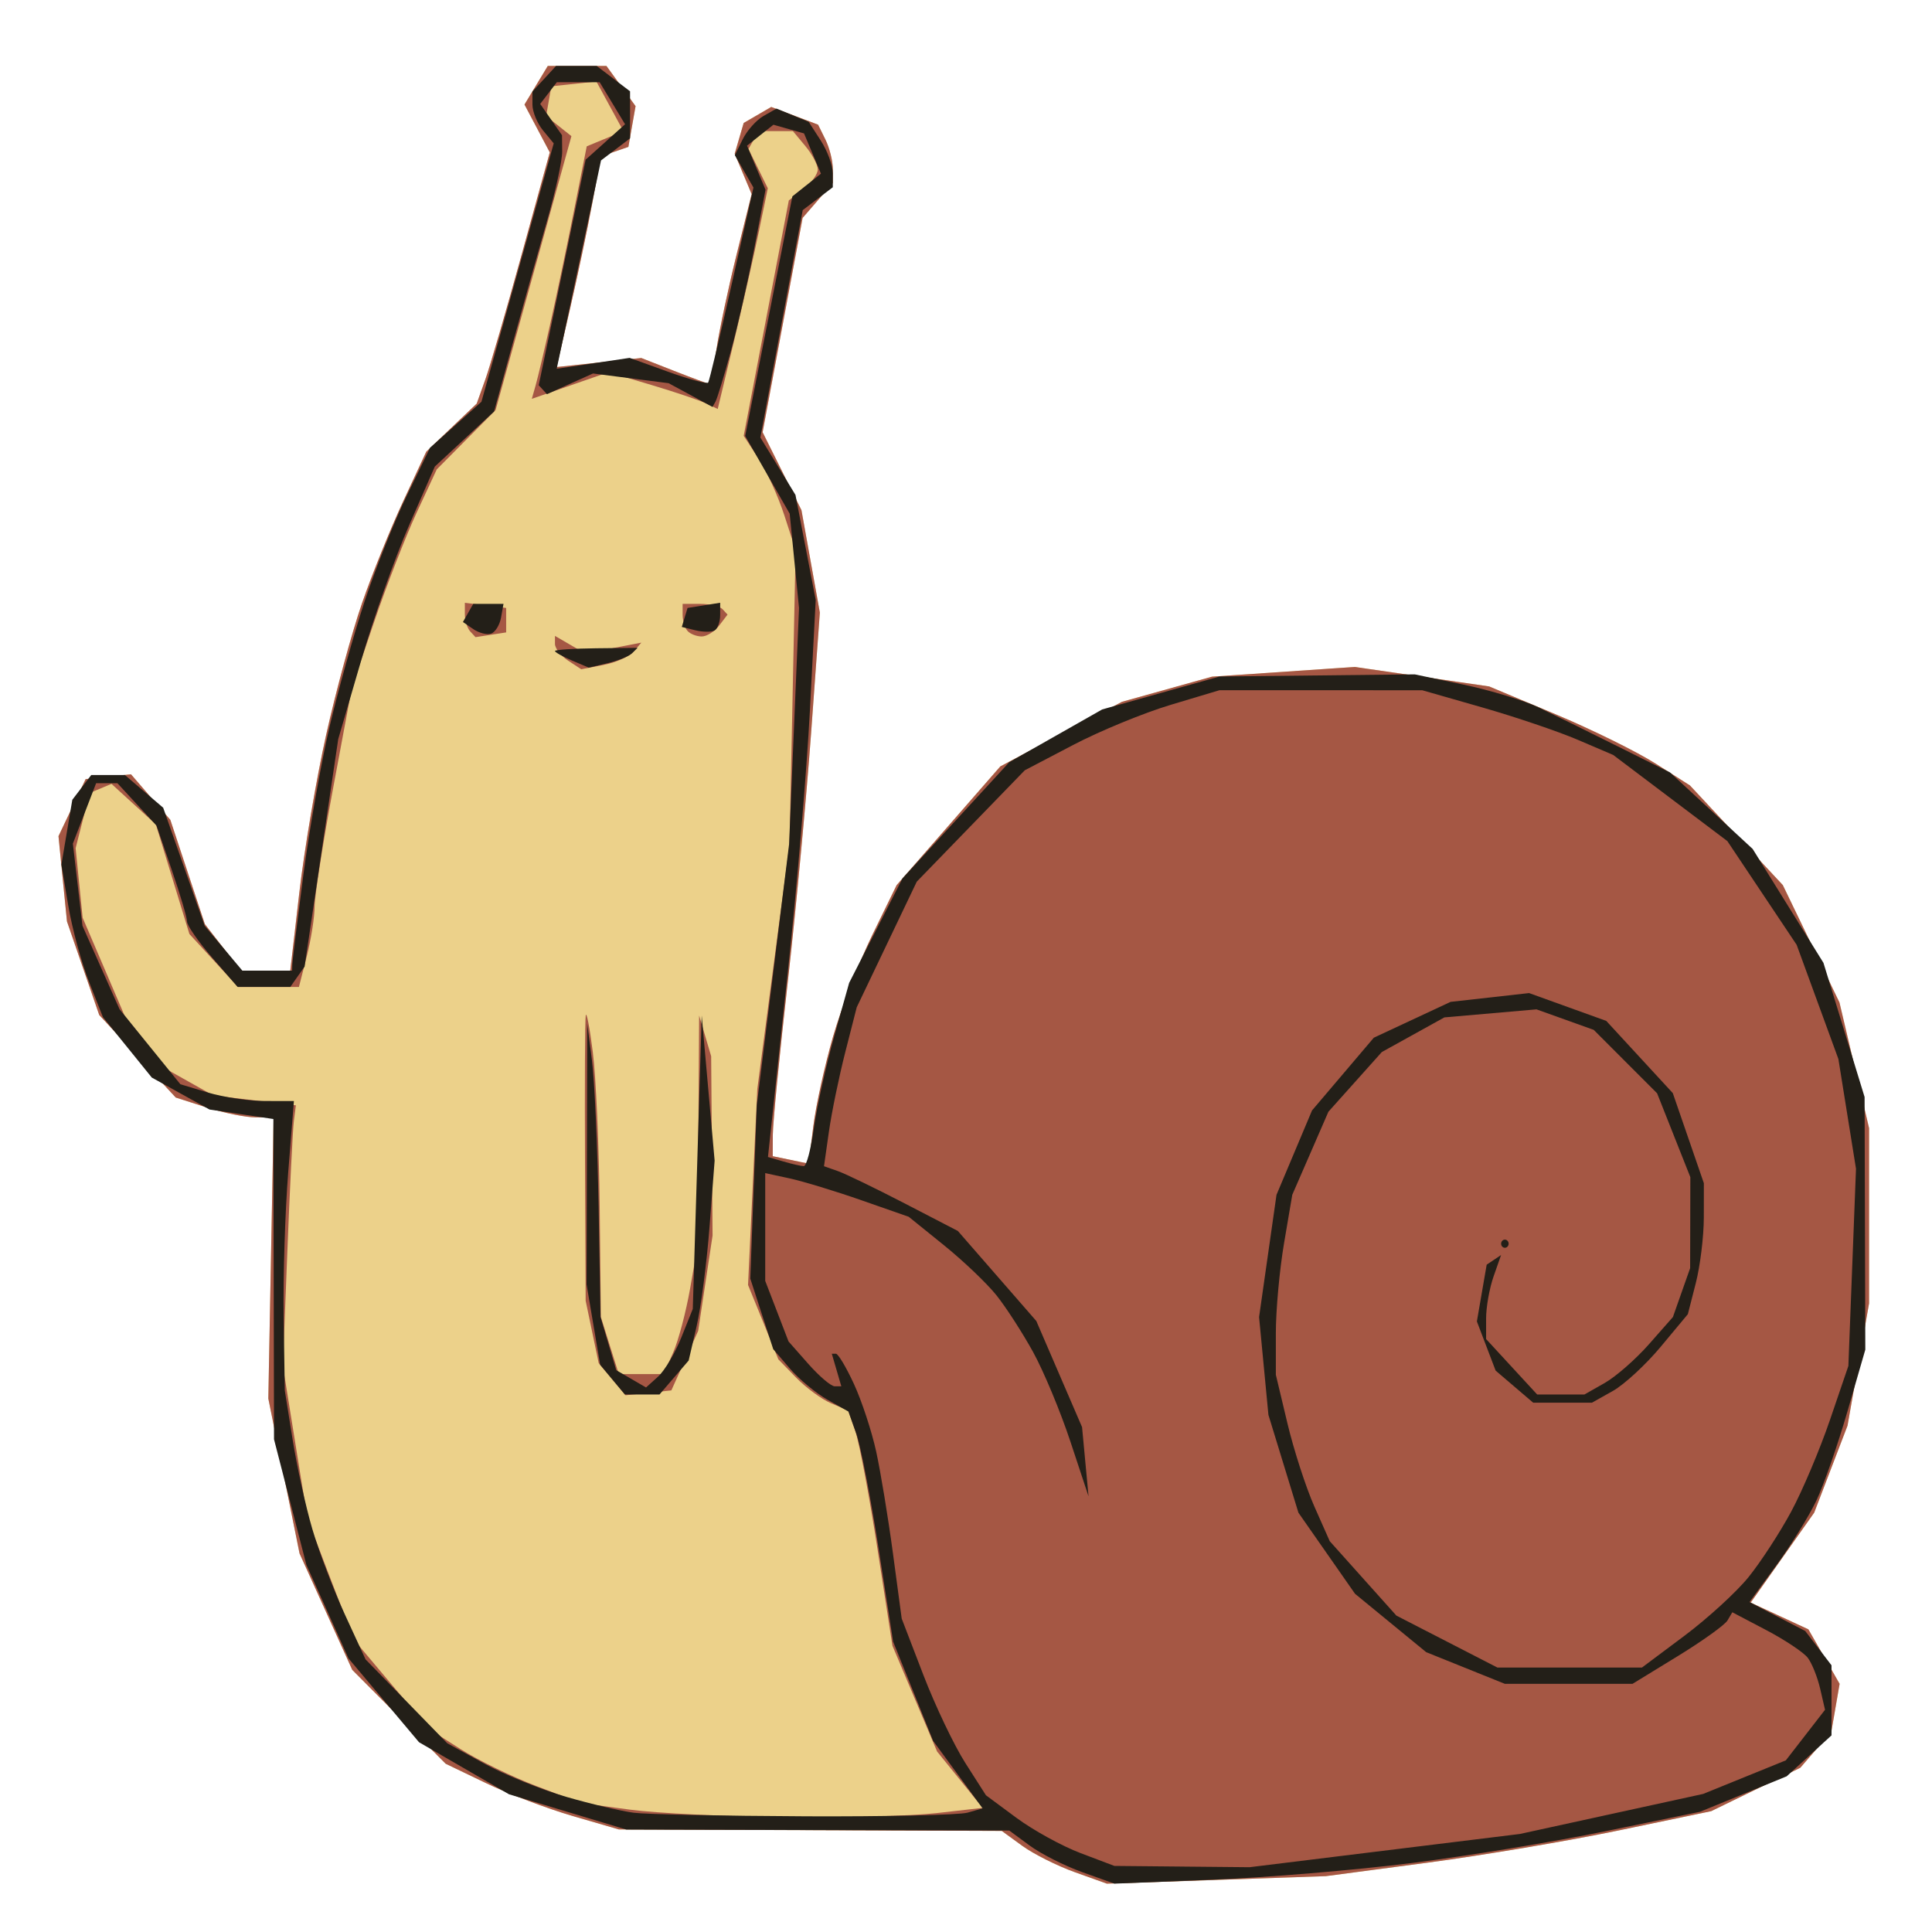 <?xml version="1.0" encoding="UTF-8" standalone="no"?>
<!-- Created with Inkscape (http://www.inkscape.org/) -->

<svg
   xmlns:osb="http://www.openswatchbook.org/uri/2009/osb"
   xmlns:dc="http://purl.org/dc/elements/1.1/"
   xmlns:cc="http://creativecommons.org/ns#"
   xmlns:rdf="http://www.w3.org/1999/02/22-rdf-syntax-ns#"
   xmlns:svg="http://www.w3.org/2000/svg"
   xmlns="http://www.w3.org/2000/svg"
   xmlns:sodipodi="http://sodipodi.sourceforge.net/DTD/sodipodi-0.dtd"
   xmlns:inkscape="http://www.inkscape.org/namespaces/inkscape"
   width="64"
   height="64"
   viewBox="0 0 64 64"
   id="svg2"
   version="1.1"
   inkscape:version="0.91 r13725"
   sodipodi:docname="enemy_snail.svg">
  <defs
     id="defs4">
    <linearGradient
       id="linearGradient4186"
       osb:paint="solid">
      <stop
         style="stop-color:#3d748b;stop-opacity:1;"
         offset="0"
         id="stop4188" />
    </linearGradient>
  </defs>
  <sodipodi:namedview
     id="base"
     pagecolor="#ffffff"
     bordercolor="#666666"
     borderopacity="1.0"
     inkscape:pageopacity="0.0"
     inkscape:pageshadow="2"
     inkscape:zoom="5.6568542"
     inkscape:cx="38.524464"
     inkscape:cy="36.623073"
     inkscape:document-units="px"
     inkscape:current-layer="layer1"
     showgrid="true"
     units="px"
     inkscape:showpageshadow="false"
     inkscape:snap-bbox="true"
     inkscape:bbox-nodes="true"
     inkscape:object-nodes="true"
     inkscape:window-width="1024"
     inkscape:window-height="745"
     inkscape:window-x="-8"
     inkscape:window-y="-8"
     inkscape:window-maximized="1">
    <inkscape:grid
       type="xygrid"
       id="grid3336"
       spacingx="2"
       spacingy="2"
       empspacing="1" />
  </sodipodi:namedview>
  <g
     inkscape:label="Layer 1"
     inkscape:groupmode="layer"
     id="layer1"
     transform="translate(0,-988.362)">
    <g
       id="g4146"
       transform="matrix(0.199,0,0,0.216,1.469,974.076)">
      <path
         style="fill:#ecd18a"
         d="m 195.095,354.444 -18.22,0.577 -5.346,-1.764 c -2.94,-0.97 -6.878,-2.79 -8.75,-4.044 l -3.404,-2.28 -31.875,-0.116 -31.875,-0.116 -7.668,-2.053 c -4.217,-1.129 -10.701,-3.394 -14.409,-5.034 l -6.741,-2.981 -7.775,-7.199 -7.775,-7.199 -4.388,-8.931 L 42.481,304.375 39.883,292.5 37.285,280.625 37.728,259.062 38.171,237.5 l -3.003,0 c -1.652,0 -5.318,-0.684 -8.148,-1.52 L 21.875,234.46 15.505,228.129 9.134,221.798 6.45,214.623 3.766,207.448 3.06,200.912 2.355,194.375 4.615,190 6.875,185.625 l 3.773,-0.37 3.773,-0.37 3.276,3.495 3.276,3.495 2.872,7.995 2.872,7.995 3.002,3.568 3.002,3.568 4.11,0 4.11,0 1.507,-11.973 c 0.829,-6.585 2.834,-17.453 4.456,-24.151 1.622,-6.698 4.313,-15.802 5.98,-20.231 1.667,-4.429 4.756,-11.469 6.863,-15.644 l 3.832,-7.592 4.197,-3.685 4.197,-3.685 1.439,-3.707 c 0.791,-2.039 3.529,-10.708 6.083,-19.265 l 4.644,-15.558 -2.106,-3.669 -2.106,-3.669 1.94,-2.961 1.94,-2.961 4.88,0 4.88,0 2.425,3.083 2.425,3.083 -0.598,3.126 -0.598,3.126 -2.286,0.726 -2.286,0.726 -1.429,7.127 c -0.786,3.92 -2.446,11.191 -3.69,16.157 l -2.261,9.029 7.051,-0.694 7.051,-0.694 5.47,1.978 c 3.008,1.088 5.631,1.978 5.828,1.978 0.197,0 0.746,-2.391 1.22,-5.312 0.474,-2.922 1.985,-9.468 3.358,-14.546 l 2.496,-9.233 -1.411,-3.098 -1.411,-3.098 0.748,-2.358 0.748,-2.358 2.292,-1.227 2.292,-1.227 3.9,1.359 3.9,1.359 1.224,2.286 c 0.673,1.257 1.224,3.271 1.224,4.475 l 0,2.189 -2.513,2.675 -2.513,2.675 -3.329,16.433 -3.329,16.433 3.232,5.972 3.232,5.972 1.532,7.859 1.532,7.859 -1.456,18.466 c -0.801,10.156 -2.56,27.432 -3.909,38.391 -1.35,10.959 -2.459,21.407 -2.466,23.218 l -0.012,3.292 2.99,0.572 2.99,0.572 0.777,-5.738 c 0.427,-3.156 1.903,-9.332 3.279,-13.725 1.376,-4.393 4.322,-11.42 6.545,-15.617 l 4.043,-7.63 8.629,-9.105 8.629,-9.105 10.121,-4.953 10.121,-4.953 7.5,-1.93 7.5,-1.93 11.875,-0.746 11.875,-0.746 11.193,1.495 11.193,1.495 11.015,4.254 c 6.059,2.34 13.578,5.756 16.71,7.591 l 5.695,3.337 7.73,7.641 7.73,7.641 4.714,8.999 4.714,8.999 2.465,9.638 2.465,9.638 0,13.44 0,13.44 -1.794,9.378 -1.794,9.378 -2.773,6.669 -2.773,6.669 -5.287,6.897 -5.287,6.897 4.803,2.051 4.803,2.051 2.6,4.177 2.6,4.177 -0.693,3.69 -0.693,3.69 -2.58,2.747 -2.58,2.747 -7.415,3.328 -7.415,3.328 -15.298,2.935 c -8.414,1.614 -22.849,3.856 -32.077,4.982 l -16.78,2.047 -18.22,0.577 z"
         id="path4152"
         inkscape:connector-curvature="0" />
      <path
         style="fill:#a55744"
         d="m 195.095,354.444 -18.22,0.577 -5.346,-1.764 c -2.94,-0.97 -6.878,-2.79 -8.75,-4.044 l -3.404,-2.28 -31.875,-0.116 -31.875,-0.116 -7.668,-2.053 c -4.217,-1.129 -10.701,-3.394 -14.409,-5.034 l -6.741,-2.981 -7.775,-7.199 -7.775,-7.199 -4.388,-8.931 L 42.481,304.375 39.883,292.5 37.285,280.625 37.728,259.062 38.171,237.5 l -3.003,0 c -1.652,0 -5.318,-0.684 -8.148,-1.52 L 21.875,234.46 15.505,228.129 9.134,221.798 6.45,214.623 3.766,207.448 3.06,200.912 2.355,194.375 4.615,190 6.875,185.625 l 3.773,-0.37 3.773,-0.37 3.276,3.495 3.276,3.495 2.872,7.995 2.872,7.995 3.002,3.568 3.002,3.568 4.11,0 4.11,0 1.507,-11.973 c 0.829,-6.585 2.834,-17.453 4.456,-24.151 1.622,-6.698 4.313,-15.802 5.98,-20.231 1.667,-4.429 4.756,-11.469 6.863,-15.644 l 3.832,-7.592 4.197,-3.685 4.197,-3.685 1.439,-3.707 c 0.791,-2.039 3.529,-10.708 6.083,-19.265 l 4.644,-15.558 -2.106,-3.669 -2.106,-3.669 1.94,-2.961 1.94,-2.961 4.88,0 4.88,0 2.425,3.083 2.425,3.083 -0.598,3.126 -0.598,3.126 -2.286,0.726 -2.286,0.726 -1.429,7.127 c -0.786,3.92 -2.446,11.191 -3.69,16.157 l -2.261,9.029 7.051,-0.694 7.051,-0.694 5.47,1.978 c 3.008,1.088 5.631,1.978 5.828,1.978 0.197,0 0.746,-2.391 1.22,-5.312 0.474,-2.922 1.985,-9.468 3.358,-14.546 l 2.496,-9.233 -1.411,-3.098 -1.411,-3.098 0.748,-2.358 0.748,-2.358 2.292,-1.227 2.292,-1.227 3.9,1.359 3.9,1.359 1.224,2.286 c 0.673,1.257 1.224,3.271 1.224,4.475 l 0,2.189 -2.513,2.675 -2.513,2.675 -3.329,16.433 -3.329,16.433 3.232,5.972 3.232,5.972 1.532,7.859 1.532,7.859 -1.456,18.466 c -0.801,10.156 -2.56,27.432 -3.909,38.391 -1.35,10.959 -2.459,21.407 -2.466,23.218 l -0.012,3.292 2.99,0.572 2.99,0.572 0.777,-5.738 c 0.427,-3.156 1.903,-9.332 3.279,-13.725 1.376,-4.393 4.322,-11.42 6.545,-15.617 l 4.043,-7.63 8.629,-9.105 8.629,-9.105 10.121,-4.953 10.121,-4.953 7.5,-1.93 7.5,-1.93 11.875,-0.746 11.875,-0.746 11.193,1.495 11.193,1.495 11.015,4.254 c 6.059,2.34 13.578,5.756 16.71,7.591 l 5.695,3.337 7.73,7.641 7.73,7.641 4.714,8.999 4.714,8.999 2.465,9.638 2.465,9.638 0,13.44 0,13.44 -1.794,9.378 -1.794,9.378 -2.773,6.669 -2.773,6.669 -5.287,6.897 -5.287,6.897 4.803,2.051 4.803,2.051 2.6,4.177 2.6,4.177 -0.693,3.69 -0.693,3.69 -2.58,2.747 -2.58,2.747 -7.415,3.328 -7.415,3.328 -15.298,2.935 c -8.414,1.614 -22.849,3.856 -32.077,4.982 l -16.78,2.047 -18.22,0.577 z m -71.841,-9.609 c 9.696,0.09 21.076,-0.196 25.288,-0.636 l 7.659,-0.8 -3.797,-4.325 -3.797,-4.325 -3.713,-8.106 -3.713,-8.106 -2.502,-14.908 c -1.376,-8.2 -3.038,-16.318 -3.693,-18.041 l -1.191,-3.133 -2.835,-1.108 c -1.559,-0.609 -4.171,-2.374 -5.804,-3.922 l -2.969,-2.814 -2.523,-5.703 -2.523,-5.703 0.773,-15.04 0.773,-15.04 2.68,-18.75 2.68,-18.75 0.508,-22.564 0.508,-22.564 -1.881,-5.331 c -1.035,-2.932 -2.979,-6.874 -4.322,-8.759 l -2.441,-3.428 3.756,-18.052 3.756,-18.052 2.409,-1.715 c 1.325,-0.943 2.409,-2.305 2.409,-3.027 0,-0.721 -0.931,-2.34 -2.069,-3.598 L 124.613,86.25 l -2.857,0 -2.857,0 -0.846,1.369 -0.846,1.369 1.611,3.01 1.611,3.01 -1.472,6.558 c -0.809,3.607 -2.685,11.224 -4.168,16.926 l -2.696,10.368 -1.984,-0.869 c -1.091,-0.478 -5.181,-1.747 -9.09,-2.82 l -7.106,-1.951 -6.384,2.042 -6.384,2.042 0.643,-2.09 c 0.354,-1.149 1.466,-5.465 2.471,-9.59 1.005,-4.125 2.774,-11.898 3.929,-17.273 l 2.101,-9.773 3.053,-1.161 3.053,-1.161 -2.251,-3.81 -2.251,-3.81 -3.749,0.369 -3.749,0.369 -0.433,2.282 -0.433,2.282 2.104,1.539 2.104,1.539 -6.309,21.004 -6.309,21.004 -4.899,4.551 -4.899,4.551 -3.346,6.638 c -1.84,3.651 -5.017,11.169 -7.059,16.708 l -3.713,10.07 -3.103,15.324 c -1.707,8.428 -3.106,16.66 -3.11,18.292 -0.004,1.632 -0.593,5.077 -1.309,7.655 l -1.302,4.688 -5.066,0 -5.066,0 -4.051,-4.062 -4.051,-4.062 -2.79,-8.402 -2.79,-8.402 -3.694,-3.108 -3.694,-3.108 -1.817,0.697 -1.817,0.697 -1.169,4.234 -1.169,4.234 0.583,5.329 0.583,5.329 3.487,7.5 3.487,7.5 3.473,4.107 3.473,4.107 3.914,2.026 3.914,2.026 6.875,0.755 6.875,0.755 -0.342,2.486 C 41.346,239.506 40.858,248.5 40.449,258.125 l -0.743,17.5 2.047,11.711 2.047,11.711 3.862,9.276 3.862,9.276 6.279,6.87 6.279,6.87 5.246,3.074 c 2.885,1.691 8.576,4.242 12.646,5.669 l 7.4,2.595 8.125,0.996 c 4.469,0.548 16.058,1.07 25.754,1.161 z m -22.693,-65.088 -3.814,0.373 -2.235,-2.469 -2.235,-2.469 -1.084,-4.779 -1.084,-4.779 -0.108,-21.25 c -0.059,-11.688 -0.005,-21.812 0.121,-22.5 0.126,-0.688 0.657,1.844 1.179,5.625 0.523,3.781 1.038,14.469 1.145,23.75 l 0.194,16.875 1.492,4.375 1.492,4.375 3.733,0 3.733,0 1.588,-3.314 c 0.874,-1.823 2.147,-6.259 2.829,-9.858 L 108.75,257.159 108.875,239.517 108.999,221.875 110,225 l 1.001,3.125 0.117,13.75 0.117,13.75 -1.197,7.306 -1.197,7.306 -2.234,4.569 -2.234,4.569 -3.814,0.373 z M 93.086,168.115 89.375,168.777 87.188,167.451 C 85.984,166.722 85,165.571 85,164.894 l 0,-1.232 2.518,1.347 2.518,1.347 4.67,-0.83 4.67,-0.83 -1.289,1.378 c -0.709,0.758 -2.959,1.676 -5,2.04 z m -18.762,-4.625 -2.551,0.365 -0.886,-0.886 C 70.399,162.482 70,161.296 70,160.334 l 0,-1.75 3.438,0.396 3.438,0.396 0,1.875 0,1.875 -2.551,0.365 z M 109.43,163.75 c -0.832,0 -1.889,-0.375 -2.347,-0.833 -0.458,-0.458 -0.833,-1.583 -0.833,-2.5 l 0,-1.667 2.917,0 c 1.604,0 3.287,0.37 3.739,0.822 l 0.822,0.822 -1.392,1.678 c -0.766,0.923 -2.073,1.678 -2.906,1.678 z"
         id="path4150"
         inkscape:connector-curvature="0" />
      <path
         style="fill:#231f18"
         d="m 194.375,354.418 -16.25,0.601 -5.346,-1.762 c -2.94,-0.969 -6.878,-2.801 -8.75,-4.072 l -3.404,-2.31 -31.875,-0.075 -31.875,-0.075 -9.767,-2.707 -9.767,-2.707 -7.486,-3.99 -7.486,-3.99 -5.872,-6.43 -5.872,-6.43 -3.502,-7.165 -3.502,-7.165 -2.695,-9.634 L 38.231,286.875 38.178,262.314 38.125,237.754 32.809,237.025 27.492,236.297 22.69,233.847 17.888,231.397 13.821,226.765 9.754,222.132 7.442,216.741 C 6.171,213.775 4.615,208.511 3.985,205.042 L 2.838,198.735 3.747,193.765 4.656,188.796 6.231,186.898 7.806,185 l 2.803,0 2.803,0 3.185,2.506 3.185,2.506 3.458,9.057 3.458,9.057 3.134,3.438 3.134,3.438 4.141,0 4.141,0 0.023,-0.938 c 0.013,-0.516 0.84,-6.687 1.839,-13.714 0.999,-7.027 2.969,-17.292 4.378,-22.81 1.409,-5.518 4.017,-14.112 5.795,-19.098 1.778,-4.986 4.961,-12.342 7.073,-16.346 l 3.84,-7.281 4.281,-3.529 4.281,-3.529 6.016,-19.815 L 84.792,88.125 83.021,86.152 C 82.047,85.066 81.25,83.278 81.25,82.178 l 0,-2 1.964,-1.964 1.964,-1.964 3.383,0 3.383,0 2.778,1.946 2.778,1.946 0,3.608 0,3.608 -2.417,1.693 -2.417,1.693 -3.688,15.975 -3.688,15.975 6.069,-0.835 6.069,-0.835 6.367,2.115 c 3.502,1.163 6.521,1.917 6.709,1.675 0.188,-0.242 1.96,-7.071 3.939,-15.177 l 3.597,-14.737 -1.548,-2.479 -1.548,-2.479 1.307,-2.443 c 0.719,-1.343 2.279,-2.951 3.466,-3.574 l 2.159,-1.131 2.679,1.013 2.679,1.013 2.009,2.868 c 1.105,1.577 2.009,3.836 2.009,5.019 l 0,2.151 -2.503,1.753 -2.503,1.753 -3.525,17.439 -3.525,17.439 2.921,4.401 2.921,4.401 1.685,8.056 1.685,8.056 -0.962,16.86 c -0.529,9.273 -2.143,26.985 -3.587,39.36 -1.444,12.375 -2.799,24.008 -3.012,25.852 l -0.387,3.352 2.583,0.694 c 1.421,0.382 2.941,0.702 3.379,0.711 0.438,0.01 1.19,-2.616 1.673,-5.834 0.483,-3.218 2.002,-9.546 3.377,-14.062 l 2.5,-8.211 4.439,-8.014 4.439,-8.014 8.888,-8.91 8.888,-8.91 7.733,-4.043 7.733,-4.043 9.767,-2.527 9.767,-2.527 16.25,-0.163 16.25,-0.163 8.125,1.573 c 4.469,0.865 10.094,2.439 12.5,3.497 2.406,1.058 8.312,3.736 13.125,5.951 l 8.75,4.027 6.875,5.863 6.875,5.863 5.891,8.733 5.891,8.733 3.424,10.289 3.424,10.289 0.06,19.375 0.06,19.375 -2.939,9.36 c -1.616,5.148 -3.952,11.335 -5.19,13.75 -1.238,2.415 -4.252,6.91 -6.698,9.991 l -4.447,5.601 4.636,2.22 4.636,2.22 2.188,2.63 2.188,2.63 0,5.375 0,5.375 -3.731,3.139 -3.731,3.139 -7.207,2.717 -7.207,2.717 -15.625,2.961 c -8.594,1.629 -23.219,3.84 -32.5,4.914 -9.281,1.074 -24.188,2.223 -33.125,2.554 z m -5,-2.017 11.25,0.098 22.5,-2.549 22.5,-2.549 15.252,-3.07 15.252,-3.07 6.883,-2.575 6.883,-2.575 3.263,-3.878 3.263,-3.878 -0.811,-3.233 c -0.446,-1.778 -1.374,-3.911 -2.062,-4.74 -0.688,-0.829 -3.795,-2.739 -6.905,-4.244 l -5.655,-2.737 -0.807,1.256 c -0.444,0.691 -4.182,3.16 -8.307,5.487 l -7.5,4.231 -10.625,0 -10.625,0 -6.549,-2.429 -6.549,-2.429 -5.921,-4.475 -5.921,-4.475 -4.712,-6.22 -4.712,-6.22 -2.497,-7.5 -2.497,-7.5 -0.778,-7.5 -0.778,-7.5 1.451,-9.375 1.451,-9.375 2.957,-6.469 2.957,-6.469 5.141,-5.577 5.141,-5.577 6.391,-2.749 6.391,-2.749 6.534,-0.674 6.534,-0.674 6.424,2.134 6.424,2.134 5.538,5.538 5.538,5.538 2.584,6.908 2.585,6.908 -0.007,5.266 c -0.004,2.896 -0.604,7.415 -1.333,10.042 l -1.326,4.776 -4.51,4.992 c -2.481,2.746 -6.072,5.8 -7.98,6.787 l -3.469,1.794 -4.894,0 -4.894,0 -3.124,-2.458 -3.124,-2.458 -1.562,-3.772 -1.562,-3.772 0.816,-4.352 0.816,-4.352 1.198,-0.74 1.198,-0.74 -1.246,3.278 C 240.561,263.688 240,266.589 240,268.331 l 0,3.169 4.25,4.25 4.25,4.25 3.937,0 3.937,0 3.375,-1.768 c 1.856,-0.973 5.169,-3.644 7.361,-5.938 l 3.986,-4.169 1.434,-3.75 1.434,-3.75 0.017,-6.978 0.017,-6.978 -2.767,-6.431 -2.767,-6.431 -5.276,-4.863 -5.276,-4.863 -4.763,-1.572 -4.763,-1.572 -7.668,0.616 -7.668,0.616 -5.205,2.656 -5.205,2.656 -4.445,4.577 -4.445,4.577 -3.009,6.371 -3.009,6.371 -1.367,7.417 C 205.615,260.871 205,267.081 205,270.592 l 0,6.383 1.929,7.45 c 1.061,4.098 3.08,9.841 4.487,12.763 l 2.558,5.313 5.545,5.705 5.545,5.705 8.406,3.982 8.406,3.982 12.035,0 12.035,0 7.038,-4.847 c 3.871,-2.666 8.684,-6.722 10.695,-9.013 2.012,-2.291 5.197,-6.793 7.079,-10.004 1.882,-3.211 4.799,-9.561 6.484,-14.112 l 3.062,-8.274 0.635,-15.122 0.635,-15.122 -1.466,-8.416 -1.466,-8.416 -3.474,-8.754 -3.474,-8.754 -5.769,-7.955 -5.769,-7.955 -9.498,-6.603 -9.498,-6.603 -5.893,-2.324 c -3.241,-1.278 -10.393,-3.512 -15.893,-4.963 l -10,-2.639 -16.875,-0.004 -16.875,-0.004 -8.125,2.243 c -4.469,1.233 -11.763,3.996 -16.209,6.14 l -8.084,3.898 -8.991,8.541 -8.991,8.541 -4.998,9.635 -4.998,9.635 -1.904,6.875 c -1.047,3.781 -2.273,9.264 -2.723,12.185 l -0.819,5.31 2.297,0.743 c 1.263,0.408 6.276,2.642 11.14,4.963 l 8.843,4.22 6.53,6.904 6.53,6.904 3.809,8.139 3.809,8.139 0.539,5.309 0.539,5.309 -3.018,-8.399 c -1.66,-4.62 -4.459,-10.807 -6.22,-13.75 -1.761,-2.943 -4.496,-6.845 -6.079,-8.672 -1.582,-1.827 -5.518,-5.286 -8.747,-7.688 l -5.871,-4.367 -7.879,-2.537 c -4.334,-1.395 -9.708,-2.902 -11.942,-3.349 L 120,246.05 l 0,8.264 0,8.264 1.941,4.647 1.941,4.647 3.293,3.438 c 1.811,1.891 3.788,3.438 4.393,3.438 l 1.1,0 -0.793,-2.5 -0.793,-2.5 0.684,0 c 0.376,0 1.737,2.109 3.025,4.688 1.288,2.578 2.943,7.219 3.678,10.312 0.735,3.094 1.993,10.125 2.794,15.625 l 1.457,10 3.594,8.616 c 1.976,4.739 5.131,10.835 7.01,13.546 l 3.417,4.93 5.067,3.456 c 2.787,1.901 7.598,4.339 10.692,5.418 l 5.625,1.962 11.25,0.098 z M 243.125,257.5 c -0.344,0 -0.625,-0.281 -0.625,-0.625 0,-0.344 0.281,-0.625 0.625,-0.625 0.344,0 0.625,0.281 0.625,0.625 0,0.344 -0.281,0.625 -0.625,0.625 z m -116.612,87.191 c 13.551,0.056 25.772,-0.196 27.158,-0.558 l 2.52,-0.659 -4.121,-5.174 -4.121,-5.174 -3.33,-7.612 -3.33,-7.612 -2.416,-14.263 c -1.329,-7.844 -3.001,-15.783 -3.716,-17.64 l -1.3,-3.378 -3.491,-1.816 c -1.92,-0.999 -4.738,-3.151 -6.261,-4.783 l -2.77,-2.967 -1.911,-5.415 -1.911,-5.415 0.54,-13.299 0.54,-13.299 2.689,-20 2.689,-20 0.827,-18.125 0.827,-18.125 -0.777,-7.23 -0.777,-7.23 -3.704,-5.958 -3.704,-5.958 3.928,-18.374 3.928,-18.374 2.378,-1.739 2.378,-1.739 -1.407,-3.088 -1.407,-3.088 -2.548,-0.666 -2.548,-0.666 -2.196,1.606 -2.196,1.606 1.539,3.379 1.539,3.379 -1.862,8.946 c -1.024,4.92 -2.782,12.039 -3.908,15.821 -1.126,3.781 -2.273,7.251 -2.551,7.711 l -0.505,0.836 -3.653,-1.822 -3.653,-1.822 -6.294,-0.745 -6.294,-0.745 -3.832,1.587 -3.832,1.587 -0.686,-0.686 -0.686,-0.686 3.905,-17.294 L 90.106,90.625 93.387,87.912 96.667,85.198 94.555,81.974 92.442,78.75 l -3.568,0 -3.568,0 -1.382,1.665 -1.382,1.665 1.814,2.397 1.814,2.397 0.03,2.5 c 0.017,1.375 -1.116,6.156 -2.516,10.625 -1.4,4.469 -3.958,12.878 -5.682,18.687 l -3.136,10.562 -4.933,4.222 -4.933,4.222 -4.262,8.965 c -2.344,4.931 -5.962,14.338 -8.041,20.905 l -3.779,11.939 -2.797,17.436 -2.797,17.436 -1.191,1.562 -1.191,1.562 -4.387,0 -4.387,0 -4.21,-4.464 C 25.645,210.581 23.75,208.071 23.75,207.458 c 0,-0.613 -1.144,-4.171 -2.542,-7.907 l -2.542,-6.793 -3.254,-3.254 -3.254,-3.254 -1.768,0 -1.768,0 -1.937,4.637 -1.937,4.637 0.8,6.3 0.8,6.3 3.089,6.401 3.089,6.401 5.059,5.747 5.059,5.747 4.615,1.282 c 2.539,0.705 6.791,1.285 9.451,1.289 l 4.835,0.007 -0.948,10.938 c -0.521,6.016 -0.863,16 -0.759,22.188 l 0.188,11.25 1.296,7.5 c 0.713,4.125 2.191,10.312 3.285,13.75 1.094,3.438 3.536,9.344 5.426,13.125 l 3.437,6.875 6.805,6.435 6.805,6.435 6.147,3.107 c 3.381,1.709 9.522,4.006 13.647,5.106 4.125,1.1 9.188,2.198 11.25,2.44 2.062,0.243 14.837,0.487 28.388,0.542 z M 99.52,280 l -2.883,0 -2.058,-2.274 -2.058,-2.274 -1.13,-6.163 -1.13,-6.163 0.056,-20 0.056,-20 0.784,5.625 c 0.431,3.094 0.93,13.219 1.109,22.5 l 0.324,16.875 1.305,4.072 1.305,4.072 2.48,1.327 2.48,1.327 1.989,-1.649 c 1.094,-0.907 2.845,-3.618 3.891,-6.024 l 1.902,-4.375 0.743,-22.5 0.743,-22.5 1.075,11.129 1.075,11.129 -0.841,10.089 c -0.463,5.549 -1.435,12.447 -2.161,15.329 l -1.319,5.24 -2.427,2.605 -2.427,2.605 -2.883,0 z M 93.75,167.854 l -3.125,0.676 -2.812,-1.1 c -1.547,-0.605 -2.812,-1.258 -2.811,-1.452 6.72e-4,-0.194 3.096,-0.383 6.879,-0.419 l 6.877,-0.066 -0.941,0.842 c -0.518,0.463 -2.347,1.147 -4.066,1.519 z M 74.375,163.314 c -0.688,0.218 -2.025,-0.095 -2.973,-0.694 l -1.723,-1.09 0.859,-1.39 0.859,-1.39 2.518,0 2.518,0 -0.404,2.084 C 75.807,161.98 75.062,163.096 74.375,163.314 Z m 37.188,-0.482 c -0.516,0.263 -1.953,0.249 -3.194,-0.031 l -2.257,-0.51 0.48,-1.458 0.48,-1.457 2.715,-0.399 2.715,-0.399 0,1.888 c 0,1.038 -0.422,2.104 -0.938,2.367 z"
         id="path4148"
         inkscape:connector-curvature="0" />
    </g>
  </g>
</svg>
